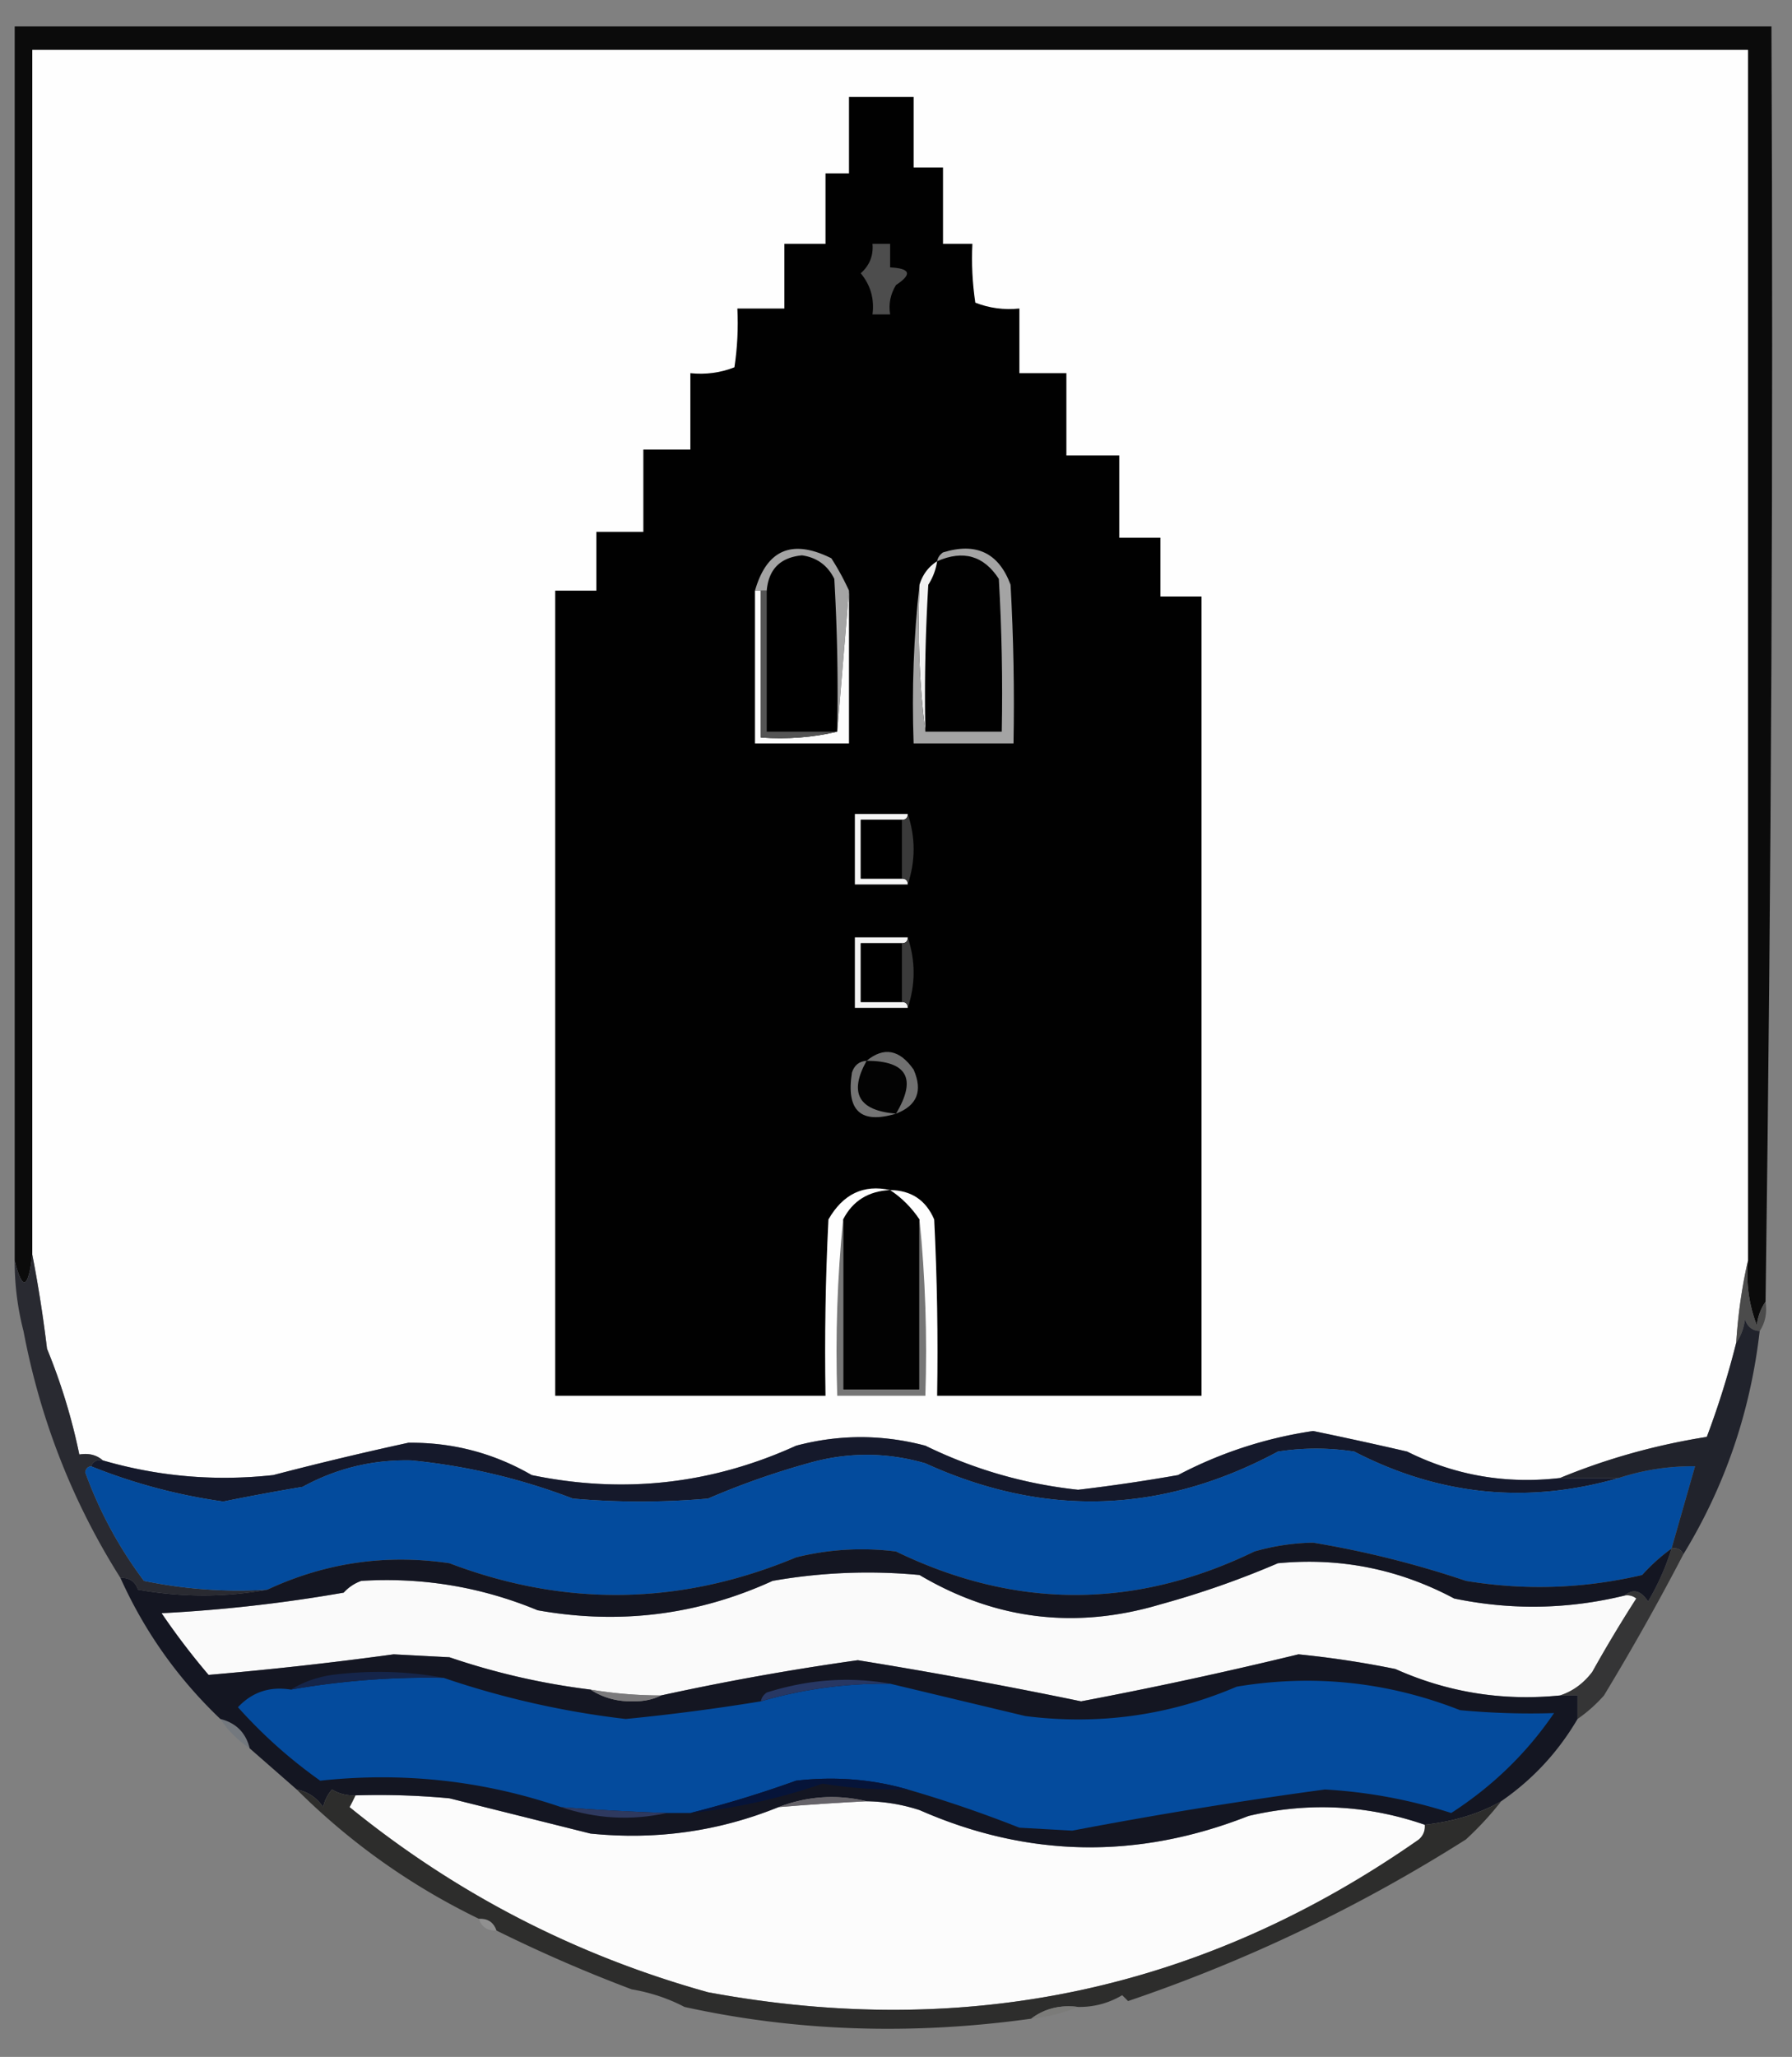 <svg xmlns="http://www.w3.org/2000/svg" width="305" height="350" style="shape-rendering:geometricPrecision;text-rendering:geometricPrecision;image-rendering:optimizeQuality;fill-rule:evenodd;clip-rule:evenodd"><rect width="100%" height="100%" fill="#808080" stroke="none"/><path style="opacity:.4" fill="#e3e4e3" d="M-.5.5c1.333.667 1.333.667 0 0z"/><path style="opacity:1" fill="#0b0b0b" d="M300.5 221.5c-.79 1.109-1.29 2.442-1.5 4-1.337-3.526-1.837-7.192-1.5-11V8.5H5.5v205c-.699 5.9-1.699 6.234-3 1V4.5h299c.324 72.362-.009 144.696-1 217z"/><path style="opacity:1" fill="#fefefe" d="M297.5 214.5c-1.021 4.48-1.687 9.147-2 14a146.192 146.192 0 0 1-5 16c-8.736 1.386-17.069 3.719-25 7-9.201 1.059-17.868-.441-26-4.5a690.661 690.661 0 0 0-16-3.5 71.69 71.69 0 0 0-23 7.5 301.099 301.099 0 0 1-17 2.5c-9.077-.969-17.743-3.469-26-7.5-7.34-1.941-14.674-1.941-22 0-14.414 6.562-29.414 8.229-45 5-6.483-3.748-13.483-5.582-21-5.5a572.93 572.93 0 0 0-23 5.5c-9.877 1.082-19.544.249-29-2.5-1.068-.934-2.401-1.268-4-1a100.97 100.97 0 0 0-5.5-18 221.986 221.986 0 0 0-2.5-16V8.5h292v206z"/><path style="opacity:1" fill="#010101" d="M151.5 202.5c-4.51-1.001-8.01.666-10.5 5-.5 9.994-.666 19.994-.5 30h-46v-137h7v-10h8v-14h8v-13c2.619.268 5.119-.065 7.5-1 .498-3.317.665-6.65.5-10h8v-11h7v-12h4v-13h11v12h5v13h5c-.165 3.35.002 6.683.5 10 2.381.935 4.881 1.268 7.5 1v11h8v14h9v14h7v10h7v136h-45c.166-10.006 0-20.006-.5-30-1.41-3.289-3.91-4.956-7.5-5z"/><path style="opacity:1" fill="#4d4d4d" d="M148.5 41.5h3v4c3.457.167 3.79 1.167 1 3-.952 1.545-1.285 3.212-1 5h-3c.34-2.644-.327-4.977-2-7 1.505-1.342 2.172-3.008 2-5z"/><path style="opacity:1" d="M142.5 124.5h-12v-24c.318-3.651 2.318-5.651 6-6 2.532.364 4.365 1.698 5.5 4 .5 8.66.666 17.327.5 26z"/><path style="opacity:1" fill="#010101" d="M157.5 124.5c-.166-8.34 0-16.673.5-25a10.136 10.136 0 0 0 1.5-4c4.437-1.952 7.937-.952 10.5 3 .5 8.66.666 17.327.5 26h-13z"/><path style="opacity:1" fill="#a4a4a4" d="m144.5 100.5-2 24c.166-8.673 0-17.34-.5-26-1.135-2.302-2.968-3.636-5.5-4-3.682.349-5.682 2.349-6 6h-2c2.006-6.997 6.339-8.83 13-5.5a44.44 44.44 0 0 1 3 5.5z"/><path style="opacity:1" fill="#f2f2f2" d="M159.5 95.5a10.136 10.136 0 0 1-1.5 4c-.5 8.327-.666 16.66-.5 25-.999-7.58-1.332-15.913-1-25 .526-1.73 1.526-3.064 3-4z"/><path style="opacity:1" fill="#fdfdfd" d="M128.5 100.5h1v25c4.532.318 8.866-.015 13-1l2-24v26h-16v-26z"/><path style="opacity:1" fill="#545454" d="M129.5 100.5h1v24h12c-4.134.985-8.468 1.318-13 1v-25z"/><path style="opacity:1" fill="#a4a4a4" d="M156.5 99.5c-.332 9.087.001 17.42 1 25h13c.166-8.673 0-17.34-.5-26-2.563-3.952-6.063-4.952-10.5-3 .111-.617.444-1.117 1-1.5 5.65-1.757 9.483.076 11.5 5.5.5 8.994.666 17.994.5 27h-17c-.327-9.182.007-18.182 1-27z"/><path style="opacity:1" fill="#f6f6f6" d="M154.5 138.5c0 .667-.333 1-1 1h-7v10h7c.667 0 1 .333 1 1h-9v-12h9z"/><path style="opacity:1" d="M153.5 139.5v10h-7v-10h7z"/><path style="opacity:1" fill="#3a3a3a" d="M154.5 138.5c1.333 4 1.333 8 0 12 0-.667-.333-1-1-1v-10c.667 0 1-.333 1-1z"/><path style="opacity:1" fill="#f3f3f3" d="M154.5 159.5c0 .667-.333 1-1 1h-7v10h7c.667 0 1 .333 1 1h-9v-12h9z"/><path style="opacity:1" d="M153.5 160.5v10h-7v-10h7z"/><path style="opacity:1" fill="#3b3b3b" d="M154.5 159.5c1.333 4 1.333 8 0 12 0-.667-.333-1-1-1v-10c.667 0 1-.333 1-1z"/><path style="opacity:1" fill="#030303" d="M147.5 180.5c6.903.032 8.57 3.032 5 9-6.386-.524-8.053-3.524-5-9z"/><path style="opacity:1" fill="#707070" d="M152.5 189.5c3.57-5.968 1.903-8.968-5-9 2.943-2.417 5.609-1.917 8 1.5 1.594 3.635.594 6.135-3 7.5z"/><path style="opacity:1" fill="#747474" d="M147.5 180.5c-3.053 5.476-1.386 8.476 5 9-6.017 1.824-8.517-.51-7.5-7 .417-1.256 1.25-1.923 2.5-2z"/><path style="opacity:1" fill="#020202" d="M151.5 202.5c1.973 1.306 3.639 2.973 5 5v29h-13v-29c1.624-3.154 4.291-4.821 8-5z"/><path style="opacity:1" fill="#767676" d="M143.5 207.5v29h13v-29c.994 9.819 1.327 19.819 1 30h-15c-.327-10.181.006-20.181 1-30z"/><path style="opacity:1" fill="#4b4b4b" d="M297.5 214.5c-.337 3.808.163 7.474 1.5 11 .21-1.558.71-2.891 1.5-4 .284 1.915-.049 3.581-1 5-1.25-.077-2.083-.744-2.5-2-.21 1.558-.71 2.891-1.5 4 .313-4.853.979-9.52 2-14z"/><path style="opacity:1" fill="#292a31" d="M5.5 213.5a221.986 221.986 0 0 1 2.5 16 100.97 100.97 0 0 1 5.5 18c1.599-.268 2.932.066 4 1-.992-.172-1.658.162-2 1-.543.06-.876.393-1 1a70.842 70.842 0 0 0 10 18.5 79.71 79.71 0 0 0 21 1.5c-7.177 1.319-14.51 1.319-22 0-.505-1.419-1.505-2.085-3-2-8.118-12.832-13.618-26.832-16.5-42a47.177 47.177 0 0 1-1.5-12c1.301 5.234 2.301 4.9 3-1z"/><path style="opacity:1" fill="#15192b" d="M265.5 251.5h10c-15.521 4.482-30.521 2.982-45-4.5a42.479 42.479 0 0 0-13 0c-19.688 10.592-39.688 11.259-60 2-6.659-1.928-13.326-1.928-20 0a133.553 133.553 0 0 0-17 6c-7.667.667-15.333.667-23 0a105.42 105.42 0 0 0-27.5-6.5c-6.572-.149-12.739 1.351-18.5 4.5a388.972 388.972 0 0 0-13.5 2.5 96.228 96.228 0 0 1-22.5-6c.342-.838 1.008-1.172 2-1 9.456 2.749 19.123 3.582 29 2.5a572.93 572.93 0 0 1 23-5.5c7.517-.082 14.517 1.752 21 5.5 15.586 3.229 30.586 1.562 45-5 7.326-1.941 14.66-1.941 22 0 8.257 4.031 16.923 6.531 26 7.5a301.099 301.099 0 0 0 17-2.5 71.69 71.69 0 0 1 23-7.5 690.661 690.661 0 0 1 16 3.5c8.132 4.059 16.799 5.559 26 4.5z"/><path style="opacity:1" fill="#034b9d" d="M275.5 251.5a40.268 40.268 0 0 1 13-2l-4 14a31.447 31.447 0 0 0-5 4.5c-9.972 2.334-19.972 2.667-30 1a166.791 166.791 0 0 0-26-6.5 38.51 38.51 0 0 0-10 1.5c-20.318 9.861-40.652 9.861-61 0a46.335 46.335 0 0 0-17 1c-19.57 8.178-39.237 8.512-59 1-10.818-1.592-21.15-.092-31 4.5a79.71 79.71 0 0 1-21-1.5 70.842 70.842 0 0 1-10-18.5c.124-.607.457-.94 1-1a96.228 96.228 0 0 0 22.5 6 388.972 388.972 0 0 1 13.5-2.5c5.761-3.149 11.928-4.649 18.5-4.5a105.42 105.42 0 0 1 27.5 6.5c7.667.667 15.333.667 23 0a133.553 133.553 0 0 1 17-6c6.674-1.928 13.341-1.928 20 0 20.312 9.259 40.312 8.592 60-2a42.479 42.479 0 0 1 13 0c14.479 7.482 29.479 8.982 45 4.5z"/><path style="opacity:1" fill="#21232c" d="M299.5 226.5c-1.577 13.734-5.91 26.401-13 38-.342-.838-1.008-1.172-2-1l4-14a40.268 40.268 0 0 0-13 2h-10c7.931-3.281 16.264-5.614 25-7a146.192 146.192 0 0 0 5-16c.79-1.109 1.29-2.442 1.5-4 .417 1.256 1.25 1.923 2.5 2z"/><path style="opacity:1" fill="#fafafa" d="M276.5 271.5a2.428 2.428 0 0 1 2 .5 234.997 234.997 0 0 0-7.5 12.5c-1.5 1.969-3.333 3.302-5.5 4-9.775.976-19.108-.524-28-4.5a164.246 164.246 0 0 0-16.5-2.5 734.418 734.418 0 0 1-37 8 884.709 884.709 0 0 0-38-7 448.655 448.655 0 0 0-33.5 6 73.314 73.314 0 0 1-12-1 119.332 119.332 0 0 1-24-5.5l-9.5-.5a624.542 624.542 0 0 1-31.5 3.5 121.795 121.795 0 0 1-8-10.5 255.539 255.539 0 0 0 31-3.5 7.292 7.292 0 0 1 3-2c10.408-.638 20.408 1.029 30 5 13.918 2.491 27.251.825 40-5a93.45 93.45 0 0 1 25-1c12.893 7.635 26.56 9.301 41 5a153.56 153.56 0 0 0 20-7c10.592-1.012 20.592.988 30 6 9.707 2.014 19.374 1.847 29-.5z"/><path style="opacity:.133" fill="#ede6f2" d="M285.5 270.5c1.333.667 1.333.667 0 0z"/><path style="opacity:1" fill="#353536" d="M284.5 263.5c.992-.172 1.658.162 2 1a428.212 428.212 0 0 1-13.5 24 25.14 25.14 0 0 1-4.5 4v-4h-3c2.167-.698 4-2.031 5.5-4a234.997 234.997 0 0 1 7.5-12.5 2.428 2.428 0 0 0-2-.5c1.452-1.213 2.786-.88 4 1a41.918 41.918 0 0 0 4-9z"/><path style="opacity:1" fill="#73787e" d="M37.5 292.5c2.667.667 4.333 2.333 5 5-2-1.333-3.667-3-5-5z"/><path style="opacity:1" fill="#fcfcfc" d="M60.5 305.5c5.344-.166 10.677.001 16 .5 7.988 1.995 15.988 3.995 24 6 11.152 1.13 21.819-.37 32-4.5 4.993-.416 9.993-.749 15-1 3.068.047 6.068.547 9 1.5 18.438 8.104 37.105 8.438 56 1 10.183-2.391 20.183-1.891 30 1.5.086.996-.248 1.829-1 2.5-36.502 25.536-76.835 34.202-121 26-22.572-6.285-42.905-16.785-61-31.5.363-.683.696-1.35 1-2z"/><path style="opacity:1" fill="#141622" d="M284.5 263.5a41.918 41.918 0 0 1-4 9c-1.214-1.88-2.548-2.213-4-1-9.626 2.347-19.293 2.514-29 .5-9.408-5.012-19.408-7.012-30-6a153.56 153.56 0 0 1-20 7c-14.44 4.301-28.107 2.635-41-5a93.45 93.45 0 0 0-25 1c-12.749 5.825-26.082 7.491-40 5-9.592-3.971-19.592-5.638-30-5a7.292 7.292 0 0 0-3 2 255.539 255.539 0 0 1-31 3.5 121.795 121.795 0 0 0 8 10.5 624.542 624.542 0 0 0 31.5-3.5l9.5.5a119.332 119.332 0 0 0 24 5.5c2.179 1.426 4.679 2.092 7.5 2 1.707-.008 3.207-.342 4.5-1a448.655 448.655 0 0 1 33.5-6 884.709 884.709 0 0 1 38 7 734.418 734.418 0 0 0 37-8 164.246 164.246 0 0 1 16.5 2.5c8.892 3.976 18.225 5.476 28 4.5h3v4c-3.316 5.648-7.649 10.314-13 14-3.624 2.095-7.958 3.428-13 4-9.817-3.391-19.817-3.891-30-1.5-18.895 7.438-37.562 7.104-56-1a30.465 30.465 0 0 0-9-1.5c-5.066-1.216-10.066-.883-15 1-10.181 4.13-20.848 5.63-32 4.5-8.012-2.005-16.012-4.005-24-6a128.508 128.508 0 0 0-16-.5 6.845 6.845 0 0 1-4-1 6.807 6.807 0 0 0-1.5 3c-1.129-1.641-2.629-2.641-4.5-3l-8-7c-.667-2.667-2.333-4.333-5-5-7.243-6.906-12.91-14.906-17-24 1.495-.085 2.495.581 3 2 7.49 1.319 14.823 1.319 22 0 9.85-4.592 20.182-6.092 31-4.5 19.763 7.512 39.43 7.178 59-1a46.335 46.335 0 0 1 17-1c20.348 9.861 40.682 9.861 61 0a38.51 38.51 0 0 1 10-1.5 166.791 166.791 0 0 1 26 6.5c10.028 1.667 20.028 1.334 30-1a31.447 31.447 0 0 1 5-4.5z"/><path style="opacity:1" fill="#044b9d" d="M75.5 285.5a149.347 149.347 0 0 0 31 7 360.512 360.512 0 0 0 23-3 75.438 75.438 0 0 1 22-3 29586.97 29586.97 0 0 0 23 5.5c12.469 1.588 24.469-.079 36-5 13.018-2.165 25.685-.831 38 4 5.323.499 10.656.666 16 .5-4.616 6.781-10.45 12.448-17.5 17a85.811 85.811 0 0 0-21.5-4 811.292 811.292 0 0 0-43 7l-9-.5a213 213 0 0 0-19-6.5c-6.1-1.758-12.434-2.258-19-1.5a190.039 190.039 0 0 1-18 5.5h-4a407.946 407.946 0 0 1-18-1c-13.252-4.518-26.919-6.018-41-4.5a83.182 83.182 0 0 1-14-12.5c2.42-2.577 5.42-3.577 9-3a134.807 134.807 0 0 1 26-2z"/><path style="opacity:1" fill="#061439" d="M154.5 304.5a77.98 77.98 0 0 1-14.5-1 99.872 99.872 0 0 1-22.5 5 190.039 190.039 0 0 0 18-5.5c6.566-.758 12.9-.258 19 1.5z"/><path style="opacity:1" fill="#666369" d="M147.5 306.5c-5.007.251-10.007.584-15 1 4.934-1.883 9.934-2.216 15-1z"/><path style="opacity:1" fill="#7b7a7c" d="M100.5 287.5c3.966.662 7.966.995 12 1-1.293.658-2.793.992-4.5 1-2.821.092-5.321-.574-7.5-2z"/><path style="opacity:1" fill="#273763" d="M151.5 286.5a75.438 75.438 0 0 0-22 3c.111-.617.444-1.117 1-1.5 7.052-2.236 14.052-2.736 21-1.5z"/><path style="opacity:1" fill="#15254a" d="M75.5 285.5c-8.74-.173-17.407.494-26 2 2.063-1.276 4.396-2.11 7-2.5 6.514-.82 12.847-.653 19 .5z"/><path style="opacity:.2" fill="#eceae4" d="M254.5 310.5c1.333.667 1.333.667 0 0z"/><path style="opacity:.267" fill="#e9e5ea" d="M244.5 317.5c1.333.667 1.333.667 0 0z"/><path style="opacity:.267" fill="#e4e5e4" d="M236.5 321.5c1.333.667 1.333.667 0 0z"/><path style="opacity:1" fill="#909090" d="M81.5 326.5c1.527-.073 2.527.594 3 2-1.527.073-2.527-.594-3-2z"/><path style="opacity:1" fill="#2d2d2c" d="M50.5 304.5c1.871.359 3.371 1.359 4.5 3a6.807 6.807 0 0 1 1.5-3 6.845 6.845 0 0 0 4 1c-.304.65-.637 1.317-1 2 18.095 14.715 38.428 25.215 61 31.5 44.165 8.202 84.498-.464 121-26 .752-.671 1.086-1.504 1-2.5 5.042-.572 9.376-1.905 13-4-1.744 2.25-3.744 4.417-6 6.5-18.108 11.471-37.274 20.638-57.5 27.5l-1-1c-2.301 1.367-4.801 2.034-7.5 2-3.053-.389-5.72.277-8 2-20.377 2.833-40.043 2.166-59-2-2.754-1.446-5.754-2.446-9-3a252.272 252.272 0 0 1-23-10c-.473-1.406-1.473-2.073-3-2-11.575-5.618-21.908-12.951-31-22z"/><path style="opacity:1" fill="#2e395f" d="M95.5 307.5c5.991.466 11.991.799 18 1-6.066 1.329-12.066.995-18-1z"/><path style="opacity:.4" fill="#e5e6e3" d="M107.5 338.5c-.667.667-.667.667 0 0z"/><path style="opacity:.8" fill="#e2e3e0" d="M116.5 341.5c-.667.667-.667.667 0 0z"/><path style="opacity:1" fill="#7b7b79" d="M183.5 341.5c-2.461 1.031-5.127 1.698-8 2 2.28-1.723 4.947-2.389 8-2z"/></svg>
